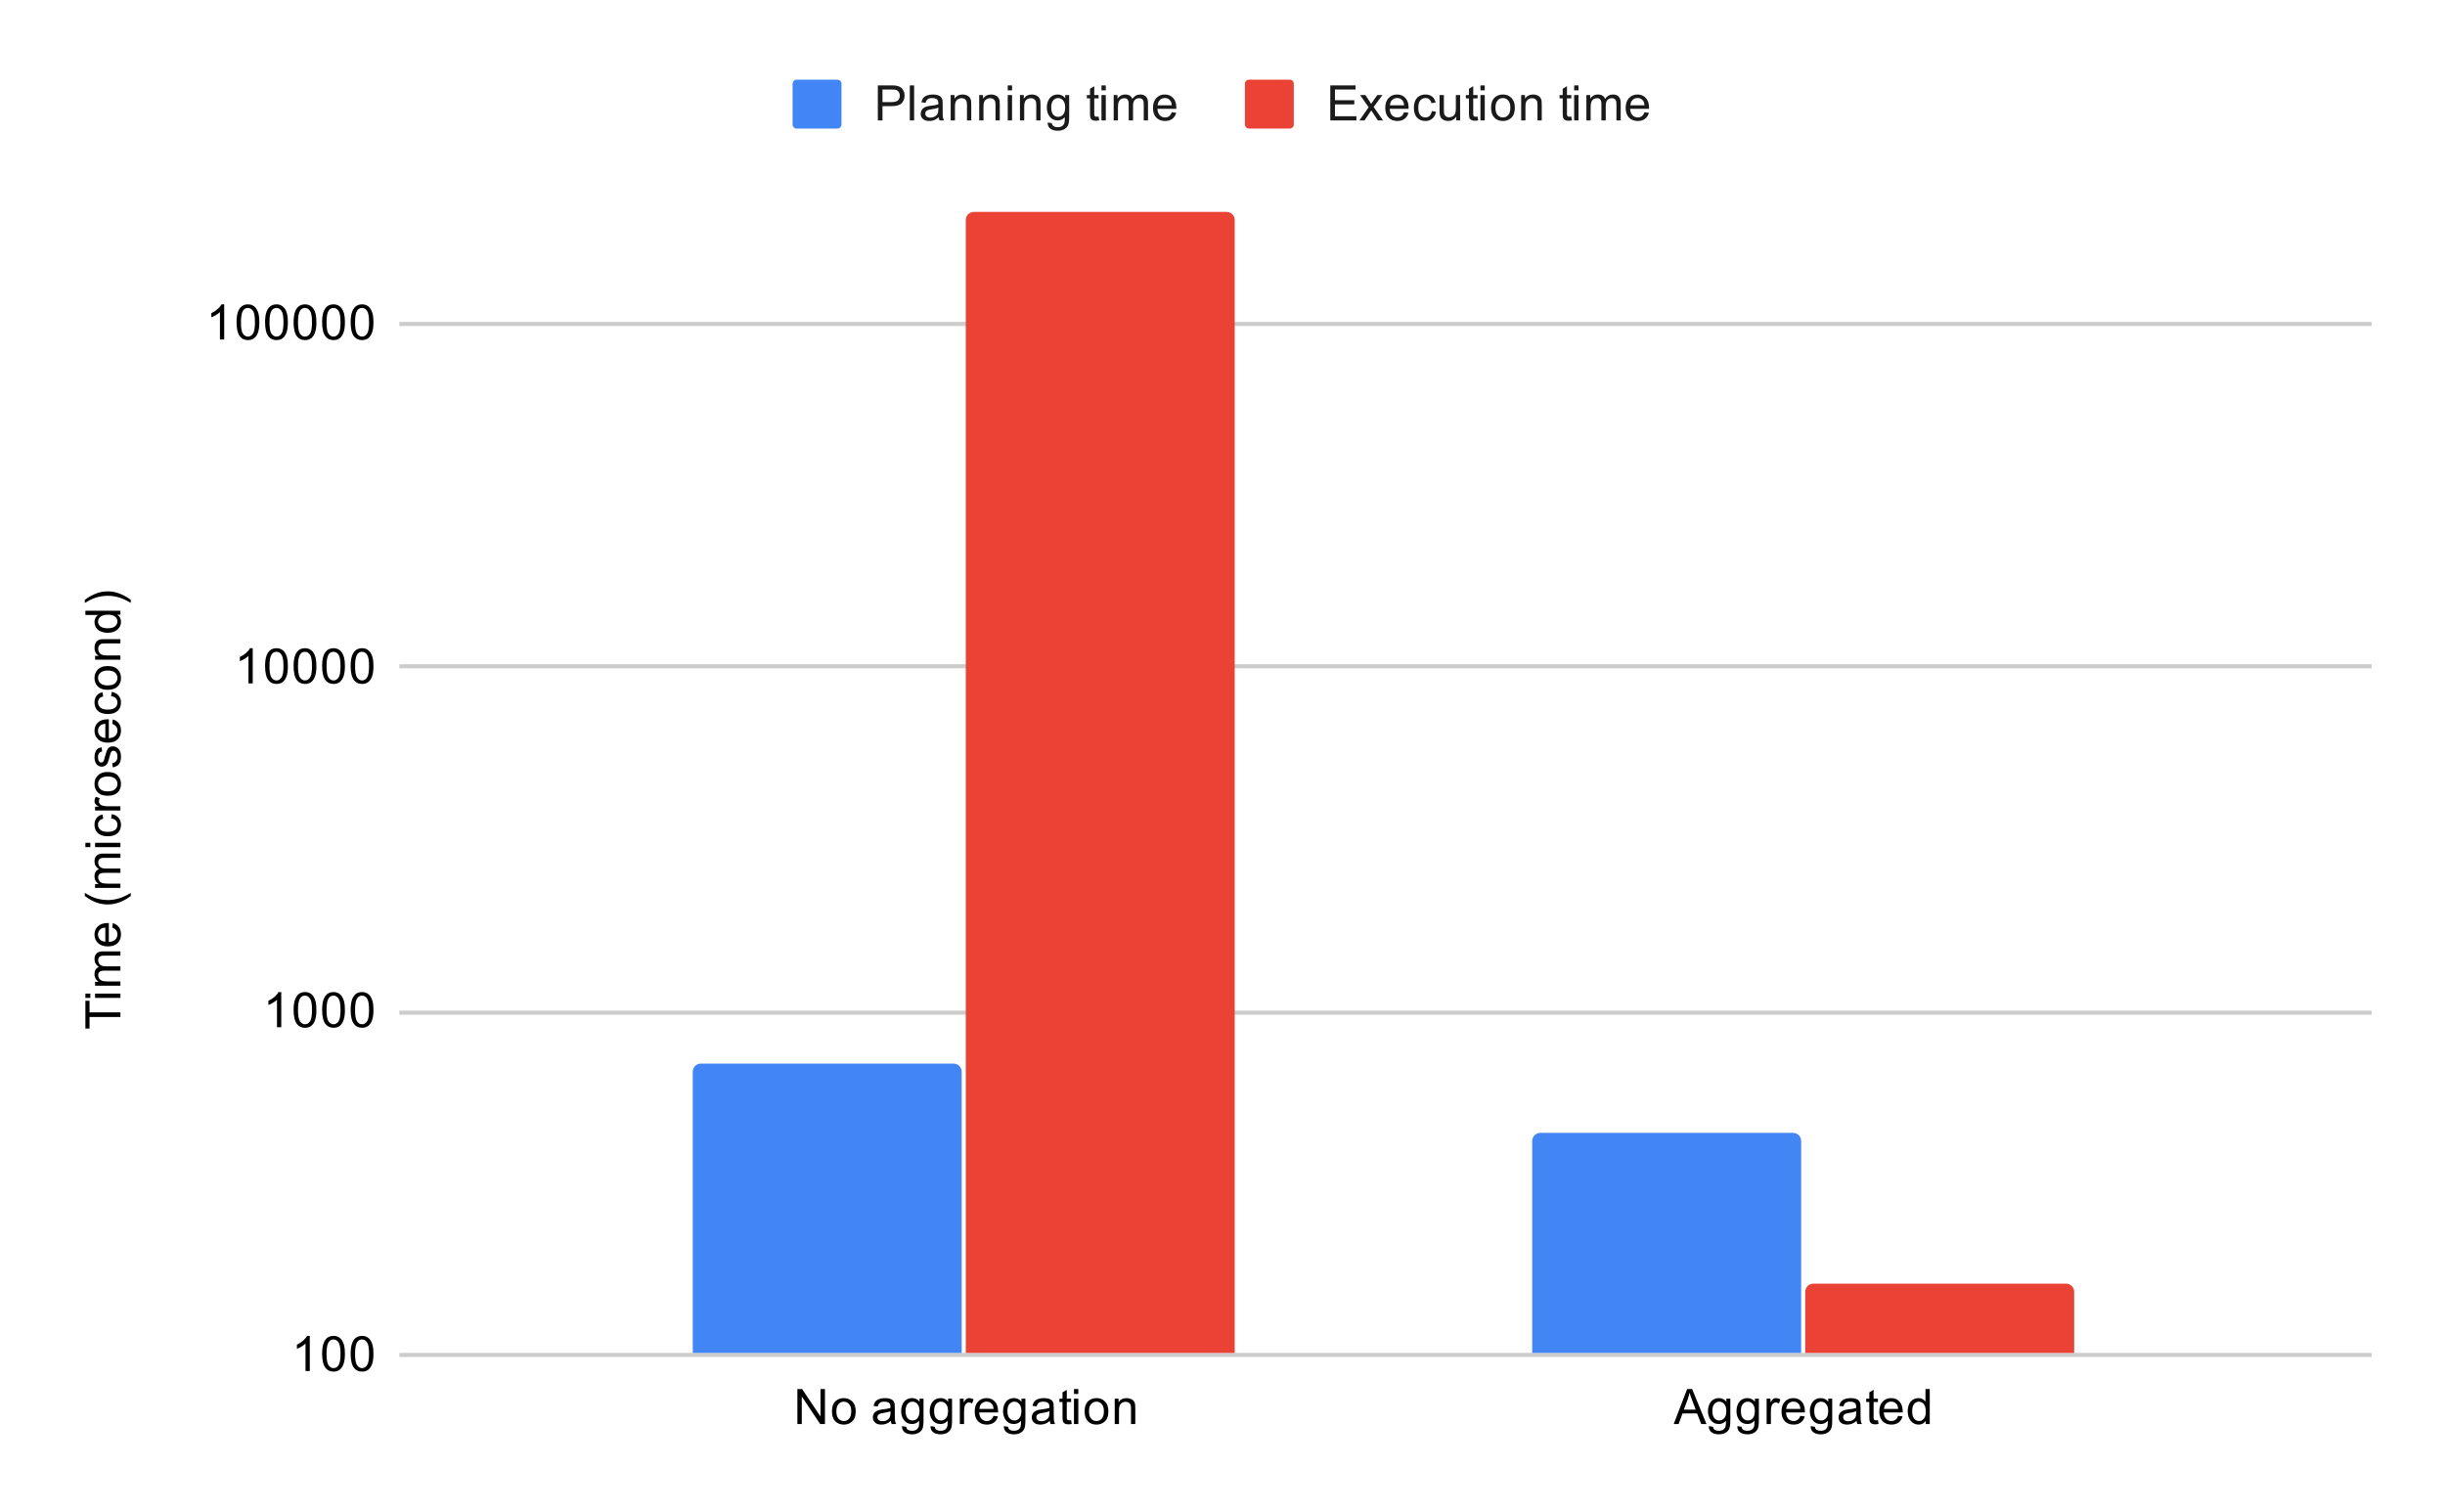 <svg version="1.1" viewBox="0.0 0.0 600.0 371.0" fill="none" stroke="none" stroke-linecap="square" stroke-miterlimit="10" width="600" height="371" xmlns:xlink="http://www.w3.org/1999/xlink" xmlns="http://www.w3.org/2000/svg"><path fill="#ffffff" d="M0 0L600.0 0L600.0 371.0L0 371.0L0 0Z" fill-rule="nonzero"/><path stroke="#cccccc" stroke-width="1.0" stroke-linecap="butt" d="M98.5 332.5L581.5 332.5" fill-rule="nonzero"/><path stroke="#cccccc" stroke-width="1.0" stroke-linecap="butt" d="M98.5 248.5L581.5 248.5" fill-rule="nonzero"/><path stroke="#cccccc" stroke-width="1.0" stroke-linecap="butt" d="M98.5 163.5L581.5 163.5" fill-rule="nonzero"/><path stroke="#cccccc" stroke-width="1.0" stroke-linecap="butt" d="M98.5 79.5L581.5 79.5" fill-rule="nonzero"/><clipPath id="id_0"><path d="M98.55 51.917L581.45 51.917L581.45 332.45L98.55 332.45L98.55 51.917Z" clip-rule="nonzero"/></clipPath><path stroke="#000000" stroke-width="0.0" stroke-linecap="butt" stroke-opacity="0.0" clip-path="url(#id_0)" d="M236.0 332.0L170.0 332.0L170.0 263.0C170.0 261.895 170.895 261.0 172.0 261.0L234.0 261.0C235.105 261.0 236.0 261.895 236.0 263.0Z" fill-rule="nonzero"/><path fill="#4285f4" clip-path="url(#id_0)" d="M236.0 332.0L170.0 332.0L170.0 263.0C170.0 261.895 170.895 261.0 172.0 261.0L234.0 261.0C235.105 261.0 236.0 261.895 236.0 263.0Z" fill-rule="nonzero"/><path stroke="#000000" stroke-width="0.0" stroke-linecap="butt" stroke-opacity="0.0" clip-path="url(#id_0)" d="M442.0 332.0L376.0 332.0L376.0 280.0C376.0 278.895 376.895 278.0 378.0 278.0L440.0 278.0C441.105 278.0 442.0 278.895 442.0 280.0Z" fill-rule="nonzero"/><path fill="#4285f4" clip-path="url(#id_0)" d="M442.0 332.0L376.0 332.0L376.0 280.0C376.0 278.895 376.895 278.0 378.0 278.0L440.0 278.0C441.105 278.0 442.0 278.895 442.0 280.0Z" fill-rule="nonzero"/><path stroke="#000000" stroke-width="0.0" stroke-linecap="butt" stroke-opacity="0.0" clip-path="url(#id_0)" d="M303.0 332.0L237.0 332.0L237.0 54.0C237.0 52.895 237.895 52.0 239.0 52.0L301.0 52.0C302.105 52.0 303.0 52.895 303.0 54.0Z" fill-rule="nonzero"/><path fill="#ea4335" clip-path="url(#id_0)" d="M303.0 332.0L237.0 332.0L237.0 54.0C237.0 52.895 237.895 52.0 239.0 52.0L301.0 52.0C302.105 52.0 303.0 52.895 303.0 54.0Z" fill-rule="nonzero"/><path stroke="#000000" stroke-width="0.0" stroke-linecap="butt" stroke-opacity="0.0" clip-path="url(#id_0)" d="M509.0 332.0L443.0 332.0L443.0 317.0C443.0 315.895 443.895 315.0 445.0 315.0L507.0 315.0C508.105 315.0 509.0 315.895 509.0 317.0Z" fill-rule="nonzero"/><path fill="#ea4335" clip-path="url(#id_0)" d="M509.0 332.0L443.0 332.0L443.0 317.0C443.0 315.895 443.895 315.0 445.0 315.0L507.0 315.0C508.105 315.0 509.0 315.895 509.0 317.0Z" fill-rule="nonzero"/><path fill="#000000" d="M29.55 249.574L21.972 249.574L21.972 252.402L20.956 252.402L20.956 245.59L21.972 245.59L21.972 248.433L29.55 248.433L29.55 249.574ZM22.175 244.886L20.956 244.886L20.956 243.824L22.175 243.824L22.175 244.886ZM29.55 244.886L23.331 244.886L23.331 243.824L29.55 243.824L29.55 244.886ZM29.55 241.886L23.331 241.886L23.331 240.949L24.206 240.949Q23.738 240.652 23.472 240.168Q23.191 239.683 23.191 239.058Q23.191 238.371 23.472 237.933Q23.753 237.48 24.269 237.308Q23.191 236.558 23.191 235.386Q23.191 234.449 23.706 233.965Q24.206 233.465 25.284 233.465L29.55 233.465L29.55 234.511L25.628 234.511Q25.003 234.511 24.722 234.621Q24.441 234.715 24.269 234.98Q24.097 235.246 24.097 235.621Q24.097 236.277 24.534 236.715Q24.972 237.136 25.941 237.136L29.55 237.136L29.55 238.199L25.503 238.199Q24.8 238.199 24.456 238.465Q24.097 238.715 24.097 239.293Q24.097 239.746 24.331 240.121Q24.566 240.496 25.019 240.668Q25.472 240.84 26.316 240.84L29.55 240.84L29.55 241.886ZM27.55 227.636L27.675 226.543Q28.628 226.793 29.159 227.496Q29.691 228.199 29.691 229.277Q29.691 230.636 28.847 231.449Q28.003 232.246 26.488 232.246Q24.925 232.246 24.066 231.433Q23.191 230.621 23.191 229.34Q23.191 228.09 24.034 227.308Q24.878 226.511 26.425 226.511Q26.519 226.511 26.706 226.511L26.706 231.152Q27.738 231.09 28.284 230.574Q28.816 230.058 28.816 229.277Q28.816 228.699 28.519 228.293Q28.206 227.871 27.55 227.636ZM25.847 231.09L25.847 227.621Q25.05 227.683 24.659 228.011Q24.05 228.527 24.05 229.324Q24.05 230.058 24.534 230.558Q25.019 231.043 25.847 231.09ZM32.081 219.871Q30.972 220.746 29.503 221.355Q28.019 221.949 26.441 221.949Q25.05 221.949 23.769 221.511Q22.284 220.98 20.816 219.871L20.816 219.121Q22.034 219.824 22.55 220.058Q23.363 220.418 24.238 220.621Q25.331 220.871 26.441 220.871Q29.269 220.871 32.081 219.121L32.081 219.871ZM29.55 217.886L23.331 217.886L23.331 216.949L24.206 216.949Q23.738 216.652 23.472 216.168Q23.191 215.683 23.191 215.058Q23.191 214.371 23.472 213.933Q23.753 213.48 24.269 213.308Q23.191 212.558 23.191 211.386Q23.191 210.449 23.706 209.965Q24.206 209.465 25.284 209.465L29.55 209.465L29.55 210.511L25.628 210.511Q25.003 210.511 24.722 210.621Q24.441 210.715 24.269 210.98Q24.097 211.246 24.097 211.621Q24.097 212.277 24.534 212.715Q24.972 213.136 25.941 213.136L29.55 213.136L29.55 214.199L25.503 214.199Q24.8 214.199 24.456 214.465Q24.097 214.715 24.097 215.293Q24.097 215.746 24.331 216.121Q24.566 216.496 25.019 216.668Q25.472 216.84 26.316 216.84L29.55 216.84L29.55 217.886ZM22.175 207.886L20.956 207.886L20.956 206.824L22.175 206.824L22.175 207.886ZM29.55 207.886L23.331 207.886L23.331 206.824L29.55 206.824L29.55 207.886ZM27.269 200.824L27.409 199.793Q28.472 199.965 29.081 200.668Q29.691 201.371 29.691 202.386Q29.691 203.668 28.863 204.449Q28.019 205.215 26.456 205.215Q25.456 205.215 24.706 204.886Q23.941 204.543 23.566 203.871Q23.191 203.183 23.191 202.371Q23.191 201.371 23.706 200.73Q24.206 200.074 25.159 199.886L25.316 200.918Q24.691 201.058 24.378 201.433Q24.05 201.808 24.05 202.34Q24.05 203.136 24.628 203.636Q25.191 204.136 26.425 204.136Q27.691 204.136 28.253 203.652Q28.816 203.168 28.816 202.402Q28.816 201.777 28.441 201.371Q28.066 200.949 27.269 200.824ZM29.55 198.902L23.331 198.902L23.331 197.949L24.269 197.949Q23.613 197.59 23.409 197.293Q23.191 196.98 23.191 196.605Q23.191 196.074 23.519 195.527L24.503 195.886Q24.269 196.277 24.269 196.652Q24.269 197.011 24.488 197.293Q24.691 197.558 25.066 197.668Q25.628 197.855 26.284 197.855L29.55 197.855L29.55 198.902ZM26.441 195.277Q24.706 195.277 23.878 194.324Q23.191 193.527 23.191 192.371Q23.191 191.09 24.034 190.277Q24.863 189.449 26.347 189.449Q27.55 189.449 28.238 189.808Q28.925 190.168 29.316 190.871Q29.691 191.558 29.691 192.371Q29.691 193.668 28.863 194.48Q28.019 195.277 26.441 195.277ZM26.441 194.199Q27.628 194.199 28.222 193.683Q28.816 193.152 28.816 192.371Q28.816 191.574 28.222 191.058Q27.628 190.543 26.409 190.543Q25.253 190.543 24.659 191.074Q24.066 191.59 24.066 192.371Q24.066 193.152 24.659 193.683Q25.238 194.199 26.441 194.199ZM27.691 188.308L27.534 187.277Q28.159 187.183 28.488 186.793Q28.816 186.386 28.816 185.652Q28.816 184.933 28.534 184.59Q28.238 184.23 27.831 184.23Q27.472 184.23 27.269 184.543Q27.128 184.761 26.909 185.621Q26.613 186.777 26.409 187.23Q26.191 187.668 25.816 187.902Q25.441 188.136 24.972 188.136Q24.566 188.136 24.206 187.949Q23.847 187.761 23.613 187.433Q23.441 187.183 23.316 186.761Q23.191 186.34 23.191 185.84Q23.191 185.121 23.409 184.574Q23.613 184.011 23.972 183.746Q24.331 183.48 24.925 183.386L25.066 184.418Q24.597 184.48 24.331 184.824Q24.05 185.152 24.05 185.777Q24.05 186.496 24.3 186.808Q24.534 187.121 24.863 187.121Q25.066 187.121 25.222 186.996Q25.394 186.855 25.503 186.59Q25.566 186.433 25.769 185.652Q26.081 184.527 26.269 184.09Q26.456 183.652 26.816 183.402Q27.175 183.152 27.722 183.152Q28.253 183.152 28.722 183.465Q29.175 183.761 29.441 184.34Q29.691 184.918 29.691 185.652Q29.691 186.871 29.191 187.511Q28.675 188.136 27.691 188.308ZM27.55 177.636L27.675 176.543Q28.628 176.793 29.159 177.496Q29.691 178.199 29.691 179.277Q29.691 180.636 28.847 181.449Q28.003 182.246 26.488 182.246Q24.925 182.246 24.066 181.433Q23.191 180.621 23.191 179.34Q23.191 178.09 24.034 177.308Q24.878 176.511 26.425 176.511Q26.519 176.511 26.706 176.511L26.706 181.152Q27.738 181.09 28.284 180.574Q28.816 180.058 28.816 179.277Q28.816 178.699 28.519 178.293Q28.206 177.871 27.55 177.636ZM25.847 181.09L25.847 177.621Q25.05 177.683 24.659 178.011Q24.05 178.527 24.05 179.324Q24.05 180.058 24.534 180.558Q25.019 181.043 25.847 181.09ZM27.269 170.824L27.409 169.793Q28.472 169.965 29.081 170.668Q29.691 171.371 29.691 172.386Q29.691 173.668 28.863 174.449Q28.019 175.215 26.456 175.215Q25.456 175.215 24.706 174.886Q23.941 174.543 23.566 173.871Q23.191 173.183 23.191 172.371Q23.191 171.371 23.706 170.73Q24.206 170.074 25.159 169.886L25.316 170.918Q24.691 171.058 24.378 171.433Q24.05 171.808 24.05 172.34Q24.05 173.136 24.628 173.636Q25.191 174.136 26.425 174.136Q27.691 174.136 28.253 173.652Q28.816 173.168 28.816 172.402Q28.816 171.777 28.441 171.371Q28.066 170.949 27.269 170.824ZM26.441 169.277Q24.706 169.277 23.878 168.324Q23.191 167.527 23.191 166.371Q23.191 165.09 24.034 164.277Q24.863 163.449 26.347 163.449Q27.55 163.449 28.238 163.808Q28.925 164.168 29.316 164.871Q29.691 165.558 29.691 166.371Q29.691 167.668 28.863 168.48Q28.019 169.277 26.441 169.277ZM26.441 168.199Q27.628 168.199 28.222 167.683Q28.816 167.152 28.816 166.371Q28.816 165.574 28.222 165.058Q27.628 164.543 26.409 164.543Q25.253 164.543 24.659 165.074Q24.066 165.59 24.066 166.371Q24.066 167.152 24.659 167.683Q25.238 168.199 26.441 168.199ZM29.55 161.886L23.331 161.886L23.331 160.949L24.206 160.949Q23.191 160.261 23.191 158.965Q23.191 158.402 23.394 157.933Q23.597 157.449 23.925 157.215Q24.253 156.98 24.691 156.886Q24.988 156.84 25.722 156.84L29.55 156.84L29.55 157.886L25.769 157.886Q25.113 157.886 24.8 158.011Q24.488 158.136 24.3 158.449Q24.097 158.761 24.097 159.183Q24.097 159.855 24.534 160.355Q24.956 160.84 26.144 160.84L29.55 160.84L29.55 161.886ZM29.55 150.855L28.769 150.855Q29.691 151.449 29.691 152.59Q29.691 153.34 29.284 153.965Q28.863 154.59 28.128 154.933Q27.394 155.277 26.441 155.277Q25.519 155.277 24.753 154.965Q23.988 154.652 23.597 154.027Q23.191 153.402 23.191 152.636Q23.191 152.074 23.425 151.636Q23.659 151.199 24.034 150.918L20.956 150.918L20.956 149.871L29.55 149.871L29.55 150.855ZM26.441 154.183Q27.644 154.183 28.238 153.683Q28.816 153.183 28.816 152.496Q28.816 151.808 28.253 151.324Q27.691 150.84 26.534 150.84Q25.253 150.84 24.659 151.34Q24.066 151.824 24.066 152.543Q24.066 153.246 24.644 153.715Q25.206 154.183 26.441 154.183ZM32.081 147.199L32.081 147.949Q29.269 146.199 26.441 146.199Q25.347 146.199 24.253 146.449Q23.378 146.652 22.566 147.011Q22.05 147.246 20.816 147.949L20.816 147.199Q22.284 146.105 23.769 145.574Q25.05 145.121 26.441 145.121Q28.019 145.121 29.503 145.73Q30.972 146.34 32.081 147.199Z" fill-rule="nonzero"/><path fill="#000000" d="M76.019 336.45L74.972 336.45L74.972 329.731Q74.581 330.091 73.956 330.466Q73.347 330.825 72.862 330.997L72.862 329.981Q73.737 329.559 74.394 328.981Q75.066 328.387 75.347 327.825L76.019 327.825L76.019 336.45ZM79.05 332.216Q79.05 330.684 79.362 329.762Q79.675 328.825 80.284 328.325Q80.909 327.825 81.847 327.825Q82.534 327.825 83.05 328.106Q83.581 328.387 83.925 328.919Q84.269 329.434 84.456 330.184Q84.644 330.934 84.644 332.216Q84.644 333.731 84.331 334.653Q84.034 335.575 83.409 336.091Q82.8 336.591 81.847 336.591Q80.612 336.591 79.894 335.7Q79.05 334.637 79.05 332.216ZM80.128 332.216Q80.128 334.325 80.628 335.028Q81.128 335.731 81.847 335.731Q82.581 335.731 83.066 335.028Q83.566 334.325 83.566 332.216Q83.566 330.091 83.066 329.403Q82.581 328.7 81.831 328.7Q81.112 328.7 80.675 329.309Q80.128 330.091 80.128 332.216ZM86.05 332.216Q86.05 330.684 86.362 329.762Q86.675 328.825 87.284 328.325Q87.909 327.825 88.847 327.825Q89.534 327.825 90.05 328.106Q90.581 328.387 90.925 328.919Q91.269 329.434 91.456 330.184Q91.644 330.934 91.644 332.216Q91.644 333.731 91.331 334.653Q91.034 335.575 90.409 336.091Q89.8 336.591 88.847 336.591Q87.612 336.591 86.894 335.7Q86.05 334.637 86.05 332.216ZM87.128 332.216Q87.128 334.325 87.628 335.028Q88.128 335.731 88.847 335.731Q89.581 335.731 90.066 335.028Q90.566 334.325 90.566 332.216Q90.566 330.091 90.066 329.403Q89.581 328.7 88.831 328.7Q88.112 328.7 87.675 329.309Q87.128 330.091 87.128 332.216Z" fill-rule="nonzero"/><path fill="#000000" d="M69.019 252.073L67.972 252.073L67.972 245.354Q67.581 245.714 66.956 246.089Q66.347 246.448 65.862 246.62L65.862 245.604Q66.737 245.182 67.394 244.604Q68.066 244.011 68.347 243.448L69.019 243.448L69.019 252.073ZM72.05 247.839Q72.05 246.307 72.362 245.386Q72.675 244.448 73.284 243.948Q73.909 243.448 74.847 243.448Q75.534 243.448 76.05 243.729Q76.581 244.011 76.925 244.542Q77.269 245.057 77.456 245.807Q77.644 246.557 77.644 247.839Q77.644 249.354 77.331 250.276Q77.034 251.198 76.409 251.714Q75.8 252.214 74.847 252.214Q73.612 252.214 72.894 251.323Q72.05 250.261 72.05 247.839ZM73.128 247.839Q73.128 249.948 73.628 250.651Q74.128 251.354 74.847 251.354Q75.581 251.354 76.066 250.651Q76.566 249.948 76.566 247.839Q76.566 245.714 76.066 245.026Q75.581 244.323 74.831 244.323Q74.112 244.323 73.675 244.932Q73.128 245.714 73.128 247.839ZM79.05 247.839Q79.05 246.307 79.362 245.386Q79.675 244.448 80.284 243.948Q80.909 243.448 81.847 243.448Q82.534 243.448 83.05 243.729Q83.581 244.011 83.925 244.542Q84.269 245.057 84.456 245.807Q84.644 246.557 84.644 247.839Q84.644 249.354 84.331 250.276Q84.034 251.198 83.409 251.714Q82.8 252.214 81.847 252.214Q80.612 252.214 79.894 251.323Q79.05 250.261 79.05 247.839ZM80.128 247.839Q80.128 249.948 80.628 250.651Q81.128 251.354 81.847 251.354Q82.581 251.354 83.066 250.651Q83.566 249.948 83.566 247.839Q83.566 245.714 83.066 245.026Q82.581 244.323 81.831 244.323Q81.112 244.323 80.675 244.932Q80.128 245.714 80.128 247.839ZM86.05 247.839Q86.05 246.307 86.362 245.386Q86.675 244.448 87.284 243.948Q87.909 243.448 88.847 243.448Q89.534 243.448 90.05 243.729Q90.581 244.011 90.925 244.542Q91.269 245.057 91.456 245.807Q91.644 246.557 91.644 247.839Q91.644 249.354 91.331 250.276Q91.034 251.198 90.409 251.714Q89.8 252.214 88.847 252.214Q87.612 252.214 86.894 251.323Q86.05 250.261 86.05 247.839ZM87.128 247.839Q87.128 249.948 87.628 250.651Q88.128 251.354 88.847 251.354Q89.581 251.354 90.066 250.651Q90.566 249.948 90.566 247.839Q90.566 245.714 90.066 245.026Q89.581 244.323 88.831 244.323Q88.112 244.323 87.675 244.932Q87.128 245.714 87.128 247.839Z" fill-rule="nonzero"/><path fill="#000000" d="M62.019 167.696L60.972 167.696L60.972 160.977Q60.581 161.337 59.956 161.712Q59.347 162.071 58.862 162.243L58.862 161.227Q59.737 160.805 60.394 160.227Q61.066 159.634 61.347 159.071L62.019 159.071L62.019 167.696ZM65.05 163.462Q65.05 161.93 65.362 161.009Q65.675 160.071 66.284 159.571Q66.909 159.071 67.847 159.071Q68.534 159.071 69.05 159.352Q69.581 159.634 69.925 160.165Q70.269 160.68 70.456 161.43Q70.644 162.18 70.644 163.462Q70.644 164.977 70.331 165.899Q70.034 166.821 69.409 167.337Q68.8 167.837 67.847 167.837Q66.612 167.837 65.894 166.946Q65.05 165.884 65.05 163.462ZM66.128 163.462Q66.128 165.571 66.628 166.274Q67.128 166.977 67.847 166.977Q68.581 166.977 69.066 166.274Q69.566 165.571 69.566 163.462Q69.566 161.337 69.066 160.649Q68.581 159.946 67.831 159.946Q67.112 159.946 66.675 160.555Q66.128 161.337 66.128 163.462ZM72.05 163.462Q72.05 161.93 72.362 161.009Q72.675 160.071 73.284 159.571Q73.909 159.071 74.847 159.071Q75.534 159.071 76.05 159.352Q76.581 159.634 76.925 160.165Q77.269 160.68 77.456 161.43Q77.644 162.18 77.644 163.462Q77.644 164.977 77.331 165.899Q77.034 166.821 76.409 167.337Q75.8 167.837 74.847 167.837Q73.612 167.837 72.894 166.946Q72.05 165.884 72.05 163.462ZM73.128 163.462Q73.128 165.571 73.628 166.274Q74.128 166.977 74.847 166.977Q75.581 166.977 76.066 166.274Q76.566 165.571 76.566 163.462Q76.566 161.337 76.066 160.649Q75.581 159.946 74.831 159.946Q74.112 159.946 73.675 160.555Q73.128 161.337 73.128 163.462ZM79.05 163.462Q79.05 161.93 79.362 161.009Q79.675 160.071 80.284 159.571Q80.909 159.071 81.847 159.071Q82.534 159.071 83.05 159.352Q83.581 159.634 83.925 160.165Q84.269 160.68 84.456 161.43Q84.644 162.18 84.644 163.462Q84.644 164.977 84.331 165.899Q84.034 166.821 83.409 167.337Q82.8 167.837 81.847 167.837Q80.612 167.837 79.894 166.946Q79.05 165.884 79.05 163.462ZM80.128 163.462Q80.128 165.571 80.628 166.274Q81.128 166.977 81.847 166.977Q82.581 166.977 83.066 166.274Q83.566 165.571 83.566 163.462Q83.566 161.337 83.066 160.649Q82.581 159.946 81.831 159.946Q81.112 159.946 80.675 160.555Q80.128 161.337 80.128 163.462ZM86.05 163.462Q86.05 161.93 86.362 161.009Q86.675 160.071 87.284 159.571Q87.909 159.071 88.847 159.071Q89.534 159.071 90.05 159.352Q90.581 159.634 90.925 160.165Q91.269 160.68 91.456 161.43Q91.644 162.18 91.644 163.462Q91.644 164.977 91.331 165.899Q91.034 166.821 90.409 167.337Q89.8 167.837 88.847 167.837Q87.612 167.837 86.894 166.946Q86.05 165.884 86.05 163.462ZM87.128 163.462Q87.128 165.571 87.628 166.274Q88.128 166.977 88.847 166.977Q89.581 166.977 90.066 166.274Q90.566 165.571 90.566 163.462Q90.566 161.337 90.066 160.649Q89.581 159.946 88.831 159.946Q88.112 159.946 87.675 160.555Q87.128 161.337 87.128 163.462Z" fill-rule="nonzero"/><path fill="#000000" d="M55.019 83.319L53.972 83.319L53.972 76.6Q53.581 76.96 52.956 77.335Q52.347 77.694 51.862 77.866L51.862 76.85Q52.737 76.428 53.394 75.85Q54.066 75.257 54.347 74.694L55.019 74.694L55.019 83.319ZM58.05 79.085Q58.05 77.553 58.362 76.632Q58.675 75.694 59.284 75.194Q59.909 74.694 60.847 74.694Q61.534 74.694 62.05 74.975Q62.581 75.257 62.925 75.788Q63.269 76.303 63.456 77.053Q63.644 77.803 63.644 79.085Q63.644 80.6 63.331 81.522Q63.034 82.444 62.409 82.96Q61.8 83.46 60.847 83.46Q59.612 83.46 58.894 82.569Q58.05 81.507 58.05 79.085ZM59.128 79.085Q59.128 81.194 59.628 81.897Q60.128 82.6 60.847 82.6Q61.581 82.6 62.066 81.897Q62.566 81.194 62.566 79.085Q62.566 76.96 62.066 76.272Q61.581 75.569 60.831 75.569Q60.112 75.569 59.675 76.178Q59.128 76.96 59.128 79.085ZM65.05 79.085Q65.05 77.553 65.362 76.632Q65.675 75.694 66.284 75.194Q66.909 74.694 67.847 74.694Q68.534 74.694 69.05 74.975Q69.581 75.257 69.925 75.788Q70.269 76.303 70.456 77.053Q70.644 77.803 70.644 79.085Q70.644 80.6 70.331 81.522Q70.034 82.444 69.409 82.96Q68.8 83.46 67.847 83.46Q66.612 83.46 65.894 82.569Q65.05 81.507 65.05 79.085ZM66.128 79.085Q66.128 81.194 66.628 81.897Q67.128 82.6 67.847 82.6Q68.581 82.6 69.066 81.897Q69.566 81.194 69.566 79.085Q69.566 76.96 69.066 76.272Q68.581 75.569 67.831 75.569Q67.112 75.569 66.675 76.178Q66.128 76.96 66.128 79.085ZM72.05 79.085Q72.05 77.553 72.362 76.632Q72.675 75.694 73.284 75.194Q73.909 74.694 74.847 74.694Q75.534 74.694 76.05 74.975Q76.581 75.257 76.925 75.788Q77.269 76.303 77.456 77.053Q77.644 77.803 77.644 79.085Q77.644 80.6 77.331 81.522Q77.034 82.444 76.409 82.96Q75.8 83.46 74.847 83.46Q73.612 83.46 72.894 82.569Q72.05 81.507 72.05 79.085ZM73.128 79.085Q73.128 81.194 73.628 81.897Q74.128 82.6 74.847 82.6Q75.581 82.6 76.066 81.897Q76.566 81.194 76.566 79.085Q76.566 76.96 76.066 76.272Q75.581 75.569 74.831 75.569Q74.112 75.569 73.675 76.178Q73.128 76.96 73.128 79.085ZM79.05 79.085Q79.05 77.553 79.362 76.632Q79.675 75.694 80.284 75.194Q80.909 74.694 81.847 74.694Q82.534 74.694 83.05 74.975Q83.581 75.257 83.925 75.788Q84.269 76.303 84.456 77.053Q84.644 77.803 84.644 79.085Q84.644 80.6 84.331 81.522Q84.034 82.444 83.409 82.96Q82.8 83.46 81.847 83.46Q80.612 83.46 79.894 82.569Q79.05 81.507 79.05 79.085ZM80.128 79.085Q80.128 81.194 80.628 81.897Q81.128 82.6 81.847 82.6Q82.581 82.6 83.066 81.897Q83.566 81.194 83.566 79.085Q83.566 76.96 83.066 76.272Q82.581 75.569 81.831 75.569Q81.112 75.569 80.675 76.178Q80.128 76.96 80.128 79.085ZM86.05 79.085Q86.05 77.553 86.362 76.632Q86.675 75.694 87.284 75.194Q87.909 74.694 88.847 74.694Q89.534 74.694 90.05 74.975Q90.581 75.257 90.925 75.788Q91.269 76.303 91.456 77.053Q91.644 77.803 91.644 79.085Q91.644 80.6 91.331 81.522Q91.034 82.444 90.409 82.96Q89.8 83.46 88.847 83.46Q87.612 83.46 86.894 82.569Q86.05 81.507 86.05 79.085ZM87.128 79.085Q87.128 81.194 87.628 81.897Q88.128 82.6 88.847 82.6Q89.581 82.6 90.066 81.897Q90.566 81.194 90.566 79.085Q90.566 76.96 90.066 76.272Q89.581 75.569 88.831 75.569Q88.112 75.569 87.675 76.178Q87.128 76.96 87.128 79.085Z" fill-rule="nonzero"/><path fill="#000000" d="M195.677 349.45L195.677 340.856L196.833 340.856L201.349 347.606L201.349 340.856L202.443 340.856L202.443 349.45L201.271 349.45L196.755 342.7L196.755 349.45L195.677 349.45ZM204.162 346.341Q204.162 344.606 205.115 343.778Q205.912 343.091 207.068 343.091Q208.349 343.091 209.162 343.934Q209.99 344.762 209.99 346.247Q209.99 347.45 209.63 348.137Q209.271 348.825 208.568 349.216Q207.88 349.591 207.068 349.591Q205.771 349.591 204.958 348.762Q204.162 347.919 204.162 346.341ZM205.24 346.341Q205.24 347.528 205.755 348.122Q206.287 348.716 207.068 348.716Q207.865 348.716 208.38 348.122Q208.896 347.528 208.896 346.309Q208.896 345.153 208.365 344.559Q207.849 343.966 207.068 343.966Q206.287 343.966 205.755 344.559Q205.24 345.137 205.24 346.341ZM218.615 348.684Q218.021 349.184 217.474 349.387Q216.943 349.591 216.318 349.591Q215.287 349.591 214.74 349.091Q214.193 348.591 214.193 347.809Q214.193 347.356 214.396 346.981Q214.599 346.591 214.943 346.372Q215.287 346.137 215.708 346.028Q216.005 345.934 216.646 345.856Q217.912 345.716 218.521 345.497Q218.521 345.278 218.521 345.231Q218.521 344.575 218.224 344.309Q217.818 343.966 217.021 343.966Q216.287 343.966 215.927 344.231Q215.568 344.481 215.396 345.137L214.365 344.997Q214.505 344.341 214.833 343.934Q215.162 343.528 215.771 343.309Q216.38 343.091 217.177 343.091Q217.974 343.091 218.474 343.278Q218.974 343.466 219.208 343.747Q219.443 344.028 219.537 344.466Q219.583 344.731 219.583 345.434L219.583 346.841Q219.583 348.309 219.646 348.7Q219.724 349.091 219.927 349.45L218.818 349.45Q218.662 349.122 218.615 348.684ZM218.521 346.325Q217.943 346.559 216.802 346.731Q216.146 346.825 215.88 346.95Q215.615 347.059 215.458 347.278Q215.318 347.497 215.318 347.778Q215.318 348.2 215.63 348.481Q215.958 348.762 216.568 348.762Q217.177 348.762 217.646 348.497Q218.13 348.231 218.349 347.762Q218.521 347.403 218.521 346.716L218.521 346.325ZM221.349 349.966L222.38 350.122Q222.443 350.591 222.74 350.809Q223.13 351.106 223.802 351.106Q224.537 351.106 224.927 350.809Q225.333 350.512 225.474 349.997Q225.568 349.669 225.552 348.637Q224.865 349.45 223.833 349.45Q222.552 349.45 221.849 348.528Q221.146 347.591 221.146 346.309Q221.146 345.419 221.458 344.669Q221.787 343.903 222.396 343.497Q223.005 343.091 223.833 343.091Q224.943 343.091 225.662 343.981L225.662 343.231L226.63 343.231L226.63 348.606Q226.63 350.059 226.333 350.669Q226.037 351.278 225.396 351.622Q224.755 351.981 223.818 351.981Q222.708 351.981 222.021 351.481Q221.333 350.981 221.349 349.966ZM222.224 346.231Q222.224 347.45 222.708 348.012Q223.193 348.575 223.927 348.575Q224.662 348.575 225.146 348.012Q225.646 347.45 225.646 346.262Q225.646 345.122 225.13 344.544Q224.63 343.966 223.912 343.966Q223.208 343.966 222.708 344.544Q222.224 345.106 222.224 346.231ZM228.349 349.966L229.38 350.122Q229.443 350.591 229.74 350.809Q230.13 351.106 230.802 351.106Q231.537 351.106 231.927 350.809Q232.333 350.512 232.474 349.997Q232.568 349.669 232.552 348.637Q231.865 349.45 230.833 349.45Q229.552 349.45 228.849 348.528Q228.146 347.591 228.146 346.309Q228.146 345.419 228.458 344.669Q228.787 343.903 229.396 343.497Q230.005 343.091 230.833 343.091Q231.943 343.091 232.662 343.981L232.662 343.231L233.63 343.231L233.63 348.606Q233.63 350.059 233.333 350.669Q233.037 351.278 232.396 351.622Q231.755 351.981 230.818 351.981Q229.708 351.981 229.021 351.481Q228.333 350.981 228.349 349.966ZM229.224 346.231Q229.224 347.45 229.708 348.012Q230.193 348.575 230.927 348.575Q231.662 348.575 232.146 348.012Q232.646 347.45 232.646 346.262Q232.646 345.122 232.13 344.544Q231.63 343.966 230.912 343.966Q230.208 343.966 229.708 344.544Q229.224 345.106 229.224 346.231ZM235.537 349.45L235.537 343.231L236.49 343.231L236.49 344.169Q236.849 343.512 237.146 343.309Q237.458 343.091 237.833 343.091Q238.365 343.091 238.912 343.419L238.552 344.403Q238.162 344.169 237.787 344.169Q237.427 344.169 237.146 344.387Q236.88 344.591 236.771 344.966Q236.583 345.528 236.583 346.184L236.583 349.45L235.537 349.45ZM243.802 347.45L244.896 347.575Q244.646 348.528 243.943 349.059Q243.24 349.591 242.162 349.591Q240.802 349.591 239.99 348.747Q239.193 347.903 239.193 346.387Q239.193 344.825 240.005 343.966Q240.818 343.091 242.099 343.091Q243.349 343.091 244.13 343.934Q244.927 344.778 244.927 346.325Q244.927 346.419 244.927 346.606L240.287 346.606Q240.349 347.637 240.865 348.184Q241.38 348.716 242.162 348.716Q242.74 348.716 243.146 348.419Q243.568 348.106 243.802 347.45ZM240.349 345.747L243.818 345.747Q243.755 344.95 243.427 344.559Q242.912 343.95 242.115 343.95Q241.38 343.95 240.88 344.434Q240.396 344.919 240.349 345.747ZM246.349 349.966L247.38 350.122Q247.443 350.591 247.74 350.809Q248.13 351.106 248.802 351.106Q249.537 351.106 249.927 350.809Q250.333 350.512 250.474 349.997Q250.568 349.669 250.552 348.637Q249.865 349.45 248.833 349.45Q247.552 349.45 246.849 348.528Q246.146 347.591 246.146 346.309Q246.146 345.419 246.458 344.669Q246.787 343.903 247.396 343.497Q248.005 343.091 248.833 343.091Q249.943 343.091 250.662 343.981L250.662 343.231L251.63 343.231L251.63 348.606Q251.63 350.059 251.333 350.669Q251.037 351.278 250.396 351.622Q249.755 351.981 248.818 351.981Q247.708 351.981 247.021 351.481Q246.333 350.981 246.349 349.966ZM247.224 346.231Q247.224 347.45 247.708 348.012Q248.193 348.575 248.927 348.575Q249.662 348.575 250.146 348.012Q250.646 347.45 250.646 346.262Q250.646 345.122 250.13 344.544Q249.63 343.966 248.912 343.966Q248.208 343.966 247.708 344.544Q247.224 345.106 247.224 346.231ZM257.615 348.684Q257.021 349.184 256.474 349.387Q255.943 349.591 255.318 349.591Q254.287 349.591 253.74 349.091Q253.193 348.591 253.193 347.809Q253.193 347.356 253.396 346.981Q253.599 346.591 253.943 346.372Q254.287 346.137 254.708 346.028Q255.005 345.934 255.646 345.856Q256.912 345.716 257.521 345.497Q257.521 345.278 257.521 345.231Q257.521 344.575 257.224 344.309Q256.818 343.966 256.021 343.966Q255.287 343.966 254.927 344.231Q254.568 344.481 254.396 345.137L253.365 344.997Q253.505 344.341 253.833 343.934Q254.162 343.528 254.771 343.309Q255.38 343.091 256.177 343.091Q256.974 343.091 257.474 343.278Q257.974 343.466 258.208 343.747Q258.443 344.028 258.537 344.466Q258.583 344.731 258.583 345.434L258.583 346.841Q258.583 348.309 258.646 348.7Q258.724 349.091 258.927 349.45L257.818 349.45Q257.662 349.122 257.615 348.684ZM257.521 346.325Q256.943 346.559 255.802 346.731Q255.146 346.825 254.88 346.95Q254.615 347.059 254.458 347.278Q254.318 347.497 254.318 347.778Q254.318 348.2 254.63 348.481Q254.958 348.762 255.568 348.762Q256.177 348.762 256.646 348.497Q257.13 348.231 257.349 347.762Q257.521 347.403 257.521 346.716L257.521 346.325ZM262.849 348.512L263.005 349.434Q262.552 349.528 262.208 349.528Q261.63 349.528 261.318 349.356Q261.005 349.169 260.865 348.872Q260.74 348.575 260.74 347.622L260.74 344.044L259.974 344.044L259.974 343.231L260.74 343.231L260.74 341.684L261.787 341.059L261.787 343.231L262.849 343.231L262.849 344.044L261.787 344.044L261.787 347.684Q261.787 348.137 261.833 348.262Q261.896 348.387 262.021 348.466Q262.146 348.544 262.38 348.544Q262.568 348.544 262.849 348.512ZM263.552 342.075L263.552 340.856L264.615 340.856L264.615 342.075L263.552 342.075ZM263.552 349.45L263.552 343.231L264.615 343.231L264.615 349.45L263.552 349.45ZM266.162 346.341Q266.162 344.606 267.115 343.778Q267.912 343.091 269.068 343.091Q270.349 343.091 271.162 343.934Q271.99 344.762 271.99 346.247Q271.99 347.45 271.63 348.137Q271.271 348.825 270.568 349.216Q269.88 349.591 269.068 349.591Q267.771 349.591 266.958 348.762Q266.162 347.919 266.162 346.341ZM267.24 346.341Q267.24 347.528 267.755 348.122Q268.287 348.716 269.068 348.716Q269.865 348.716 270.38 348.122Q270.896 347.528 270.896 346.309Q270.896 345.153 270.365 344.559Q269.849 343.966 269.068 343.966Q268.287 343.966 267.755 344.559Q267.24 345.137 267.24 346.341ZM273.552 349.45L273.552 343.231L274.49 343.231L274.49 344.106Q275.177 343.091 276.474 343.091Q277.037 343.091 277.505 343.294Q277.99 343.497 278.224 343.825Q278.458 344.153 278.552 344.591Q278.599 344.887 278.599 345.622L278.599 349.45L277.552 349.45L277.552 345.669Q277.552 345.012 277.427 344.7Q277.302 344.387 276.99 344.2Q276.677 343.997 276.255 343.997Q275.583 343.997 275.083 344.434Q274.599 344.856 274.599 346.044L274.599 349.45L273.552 349.45Z" fill-rule="nonzero"/><path fill="#000000" d="M410.729 349.45L414.026 340.856L415.245 340.856L418.76 349.45L417.479 349.45L416.463 346.841L412.885 346.841L411.932 349.45L410.729 349.45ZM413.213 345.919L416.12 345.919L415.229 343.544Q414.807 342.466 414.62 341.762Q414.448 342.591 414.151 343.403L413.213 345.919ZM419.338 349.966L420.37 350.122Q420.432 350.591 420.729 350.809Q421.12 351.106 421.792 351.106Q422.526 351.106 422.917 350.809Q423.323 350.512 423.463 349.997Q423.557 349.669 423.542 348.637Q422.854 349.45 421.823 349.45Q420.542 349.45 419.838 348.528Q419.135 347.591 419.135 346.309Q419.135 345.419 419.448 344.669Q419.776 343.903 420.385 343.497Q420.995 343.091 421.823 343.091Q422.932 343.091 423.651 343.981L423.651 343.231L424.62 343.231L424.62 348.606Q424.62 350.059 424.323 350.669Q424.026 351.278 423.385 351.622Q422.745 351.981 421.807 351.981Q420.698 351.981 420.01 351.481Q419.323 350.981 419.338 349.966ZM420.213 346.231Q420.213 347.45 420.698 348.012Q421.182 348.575 421.917 348.575Q422.651 348.575 423.135 348.012Q423.635 347.45 423.635 346.262Q423.635 345.122 423.12 344.544Q422.62 343.966 421.901 343.966Q421.198 343.966 420.698 344.544Q420.213 345.106 420.213 346.231ZM426.338 349.966L427.37 350.122Q427.432 350.591 427.729 350.809Q428.12 351.106 428.792 351.106Q429.526 351.106 429.917 350.809Q430.323 350.512 430.463 349.997Q430.557 349.669 430.542 348.637Q429.854 349.45 428.823 349.45Q427.542 349.45 426.838 348.528Q426.135 347.591 426.135 346.309Q426.135 345.419 426.448 344.669Q426.776 343.903 427.385 343.497Q427.995 343.091 428.823 343.091Q429.932 343.091 430.651 343.981L430.651 343.231L431.62 343.231L431.62 348.606Q431.62 350.059 431.323 350.669Q431.026 351.278 430.385 351.622Q429.745 351.981 428.807 351.981Q427.698 351.981 427.01 351.481Q426.323 350.981 426.338 349.966ZM427.213 346.231Q427.213 347.45 427.698 348.012Q428.182 348.575 428.917 348.575Q429.651 348.575 430.135 348.012Q430.635 347.45 430.635 346.262Q430.635 345.122 430.12 344.544Q429.62 343.966 428.901 343.966Q428.198 343.966 427.698 344.544Q427.213 345.106 427.213 346.231ZM433.526 349.45L433.526 343.231L434.479 343.231L434.479 344.169Q434.838 343.512 435.135 343.309Q435.448 343.091 435.823 343.091Q436.354 343.091 436.901 343.419L436.542 344.403Q436.151 344.169 435.776 344.169Q435.417 344.169 435.135 344.387Q434.87 344.591 434.76 344.966Q434.573 345.528 434.573 346.184L434.573 349.45L433.526 349.45ZM441.792 347.45L442.885 347.575Q442.635 348.528 441.932 349.059Q441.229 349.591 440.151 349.591Q438.792 349.591 437.979 348.747Q437.182 347.903 437.182 346.387Q437.182 344.825 437.995 343.966Q438.807 343.091 440.088 343.091Q441.338 343.091 442.12 343.934Q442.917 344.778 442.917 346.325Q442.917 346.419 442.917 346.606L438.276 346.606Q438.338 347.637 438.854 348.184Q439.37 348.716 440.151 348.716Q440.729 348.716 441.135 348.419Q441.557 348.106 441.792 347.45ZM438.338 345.747L441.807 345.747Q441.745 344.95 441.417 344.559Q440.901 343.95 440.104 343.95Q439.37 343.95 438.87 344.434Q438.385 344.919 438.338 345.747ZM444.338 349.966L445.37 350.122Q445.432 350.591 445.729 350.809Q446.12 351.106 446.792 351.106Q447.526 351.106 447.917 350.809Q448.323 350.512 448.463 349.997Q448.557 349.669 448.542 348.637Q447.854 349.45 446.823 349.45Q445.542 349.45 444.838 348.528Q444.135 347.591 444.135 346.309Q444.135 345.419 444.448 344.669Q444.776 343.903 445.385 343.497Q445.995 343.091 446.823 343.091Q447.932 343.091 448.651 343.981L448.651 343.231L449.62 343.231L449.62 348.606Q449.62 350.059 449.323 350.669Q449.026 351.278 448.385 351.622Q447.745 351.981 446.807 351.981Q445.698 351.981 445.01 351.481Q444.323 350.981 444.338 349.966ZM445.213 346.231Q445.213 347.45 445.698 348.012Q446.182 348.575 446.917 348.575Q447.651 348.575 448.135 348.012Q448.635 347.45 448.635 346.262Q448.635 345.122 448.12 344.544Q447.62 343.966 446.901 343.966Q446.198 343.966 445.698 344.544Q445.213 345.106 445.213 346.231ZM455.604 348.684Q455.01 349.184 454.463 349.387Q453.932 349.591 453.307 349.591Q452.276 349.591 451.729 349.091Q451.182 348.591 451.182 347.809Q451.182 347.356 451.385 346.981Q451.588 346.591 451.932 346.372Q452.276 346.137 452.698 346.028Q452.995 345.934 453.635 345.856Q454.901 345.716 455.51 345.497Q455.51 345.278 455.51 345.231Q455.51 344.575 455.213 344.309Q454.807 343.966 454.01 343.966Q453.276 343.966 452.917 344.231Q452.557 344.481 452.385 345.137L451.354 344.997Q451.495 344.341 451.823 343.934Q452.151 343.528 452.76 343.309Q453.37 343.091 454.167 343.091Q454.963 343.091 455.463 343.278Q455.963 343.466 456.198 343.747Q456.432 344.028 456.526 344.466Q456.573 344.731 456.573 345.434L456.573 346.841Q456.573 348.309 456.635 348.7Q456.713 349.091 456.917 349.45L455.807 349.45Q455.651 349.122 455.604 348.684ZM455.51 346.325Q454.932 346.559 453.792 346.731Q453.135 346.825 452.87 346.95Q452.604 347.059 452.448 347.278Q452.307 347.497 452.307 347.778Q452.307 348.2 452.62 348.481Q452.948 348.762 453.557 348.762Q454.167 348.762 454.635 348.497Q455.12 348.231 455.338 347.762Q455.51 347.403 455.51 346.716L455.51 346.325ZM460.838 348.512L460.995 349.434Q460.542 349.528 460.198 349.528Q459.62 349.528 459.307 349.356Q458.995 349.169 458.854 348.872Q458.729 348.575 458.729 347.622L458.729 344.044L457.963 344.044L457.963 343.231L458.729 343.231L458.729 341.684L459.776 341.059L459.776 343.231L460.838 343.231L460.838 344.044L459.776 344.044L459.776 347.684Q459.776 348.137 459.823 348.262Q459.885 348.387 460.01 348.466Q460.135 348.544 460.37 348.544Q460.557 348.544 460.838 348.512ZM465.792 347.45L466.885 347.575Q466.635 348.528 465.932 349.059Q465.229 349.591 464.151 349.591Q462.792 349.591 461.979 348.747Q461.182 347.903 461.182 346.387Q461.182 344.825 461.995 343.966Q462.807 343.091 464.088 343.091Q465.338 343.091 466.12 343.934Q466.917 344.778 466.917 346.325Q466.917 346.419 466.917 346.606L462.276 346.606Q462.338 347.637 462.854 348.184Q463.37 348.716 464.151 348.716Q464.729 348.716 465.135 348.419Q465.557 348.106 465.792 347.45ZM462.338 345.747L465.807 345.747Q465.745 344.95 465.417 344.559Q464.901 343.95 464.104 343.95Q463.37 343.95 462.87 344.434Q462.385 344.919 462.338 345.747ZM472.573 349.45L472.573 348.669Q471.979 349.591 470.838 349.591Q470.088 349.591 469.463 349.184Q468.838 348.762 468.495 348.028Q468.151 347.294 468.151 346.341Q468.151 345.419 468.463 344.653Q468.776 343.887 469.401 343.497Q470.026 343.091 470.792 343.091Q471.354 343.091 471.792 343.325Q472.229 343.559 472.51 343.934L472.51 340.856L473.557 340.856L473.557 349.45L472.573 349.45ZM469.245 346.341Q469.245 347.544 469.745 348.137Q470.245 348.716 470.932 348.716Q471.62 348.716 472.104 348.153Q472.588 347.591 472.588 346.434Q472.588 345.153 472.088 344.559Q471.604 343.966 470.885 343.966Q470.182 343.966 469.713 344.544Q469.245 345.106 469.245 346.341Z" fill-rule="nonzero"/><path fill="#4285f4" d="M194.5 20.55C194.5 19.998 194.948 19.55 195.5 19.55L205.5 19.55C206.052 19.55 206.5 19.998 206.5 20.55L206.5 30.55C206.5 31.102 206.052 31.55 205.5 31.55L195.5 31.55C194.948 31.55 194.5 31.102 194.5 30.55Z" fill-rule="nonzero"/><path fill="#1a1a1a" d="M215.422 29.55L215.422 20.956L218.672 20.956Q219.516 20.956 219.969 21.034Q220.609 21.144 221.031 21.441Q221.469 21.738 221.719 22.269Q221.984 22.8 221.984 23.441Q221.984 24.534 221.281 25.3Q220.594 26.05 218.766 26.05L216.562 26.05L216.562 29.55L215.422 29.55ZM216.562 25.05L218.781 25.05Q219.891 25.05 220.344 24.644Q220.812 24.222 220.812 23.472Q220.812 22.941 220.531 22.566Q220.266 22.175 219.828 22.05Q219.531 21.972 218.766 21.972L216.562 21.972L216.562 25.05ZM223.266 29.55L223.266 20.956L224.328 20.956L224.328 29.55L223.266 29.55ZM230.359 28.784Q229.766 29.284 229.219 29.488Q228.688 29.691 228.062 29.691Q227.031 29.691 226.484 29.191Q225.938 28.691 225.938 27.909Q225.938 27.456 226.141 27.081Q226.344 26.691 226.688 26.472Q227.031 26.238 227.453 26.128Q227.75 26.034 228.391 25.956Q229.656 25.816 230.266 25.597Q230.266 25.378 230.266 25.331Q230.266 24.675 229.969 24.409Q229.562 24.066 228.766 24.066Q228.031 24.066 227.672 24.331Q227.312 24.581 227.141 25.238L226.109 25.097Q226.25 24.441 226.578 24.034Q226.906 23.628 227.516 23.409Q228.125 23.191 228.922 23.191Q229.719 23.191 230.219 23.378Q230.719 23.566 230.953 23.847Q231.188 24.128 231.281 24.566Q231.328 24.831 231.328 25.534L231.328 26.941Q231.328 28.409 231.391 28.8Q231.469 29.191 231.672 29.55L230.562 29.55Q230.406 29.222 230.359 28.784ZM230.266 26.425Q229.688 26.659 228.547 26.831Q227.891 26.925 227.625 27.05Q227.359 27.159 227.203 27.378Q227.062 27.597 227.062 27.878Q227.062 28.3 227.375 28.581Q227.703 28.863 228.312 28.863Q228.922 28.863 229.391 28.597Q229.875 28.331 230.094 27.863Q230.266 27.503 230.266 26.816L230.266 26.425ZM233.297 29.55L233.297 23.331L234.234 23.331L234.234 24.206Q234.922 23.191 236.219 23.191Q236.781 23.191 237.25 23.394Q237.734 23.597 237.969 23.925Q238.203 24.253 238.297 24.691Q238.344 24.988 238.344 25.722L238.344 29.55L237.297 29.55L237.297 25.769Q237.297 25.113 237.172 24.8Q237.047 24.488 236.734 24.3Q236.422 24.097 236.0 24.097Q235.328 24.097 234.828 24.534Q234.344 24.956 234.344 26.144L234.344 29.55L233.297 29.55ZM240.297 29.55L240.297 23.331L241.234 23.331L241.234 24.206Q241.922 23.191 243.219 23.191Q243.781 23.191 244.25 23.394Q244.734 23.597 244.969 23.925Q245.203 24.253 245.297 24.691Q245.344 24.988 245.344 25.722L245.344 29.55L244.297 29.55L244.297 25.769Q244.297 25.113 244.172 24.8Q244.047 24.488 243.734 24.3Q243.422 24.097 243.0 24.097Q242.328 24.097 241.828 24.534Q241.344 24.956 241.344 26.144L241.344 29.55L240.297 29.55ZM247.297 22.175L247.297 20.956L248.359 20.956L248.359 22.175L247.297 22.175ZM247.297 29.55L247.297 23.331L248.359 23.331L248.359 29.55L247.297 29.55ZM250.297 29.55L250.297 23.331L251.234 23.331L251.234 24.206Q251.922 23.191 253.219 23.191Q253.781 23.191 254.25 23.394Q254.734 23.597 254.969 23.925Q255.203 24.253 255.297 24.691Q255.344 24.988 255.344 25.722L255.344 29.55L254.297 29.55L254.297 25.769Q254.297 25.113 254.172 24.8Q254.047 24.488 253.734 24.3Q253.422 24.097 253.0 24.097Q252.328 24.097 251.828 24.534Q251.344 24.956 251.344 26.144L251.344 29.55L250.297 29.55ZM257.094 30.066L258.125 30.222Q258.188 30.691 258.484 30.909Q258.875 31.206 259.547 31.206Q260.281 31.206 260.672 30.909Q261.078 30.613 261.219 30.097Q261.312 29.769 261.297 28.738Q260.609 29.55 259.578 29.55Q258.297 29.55 257.594 28.628Q256.891 27.691 256.891 26.409Q256.891 25.519 257.203 24.769Q257.531 24.003 258.141 23.597Q258.75 23.191 259.578 23.191Q260.688 23.191 261.406 24.081L261.406 23.331L262.375 23.331L262.375 28.706Q262.375 30.159 262.078 30.769Q261.781 31.378 261.141 31.722Q260.5 32.081 259.562 32.081Q258.453 32.081 257.766 31.581Q257.078 31.081 257.094 30.066ZM257.969 26.331Q257.969 27.55 258.453 28.113Q258.938 28.675 259.672 28.675Q260.406 28.675 260.891 28.113Q261.391 27.55 261.391 26.363Q261.391 25.222 260.875 24.644Q260.375 24.066 259.656 24.066Q258.953 24.066 258.453 24.644Q257.969 25.206 257.969 26.331ZM269.594 28.613L269.75 29.534Q269.297 29.628 268.953 29.628Q268.375 29.628 268.062 29.456Q267.75 29.269 267.609 28.972Q267.484 28.675 267.484 27.722L267.484 24.144L266.719 24.144L266.719 23.331L267.484 23.331L267.484 21.784L268.531 21.159L268.531 23.331L269.594 23.331L269.594 24.144L268.531 24.144L268.531 27.784Q268.531 28.238 268.578 28.363Q268.641 28.488 268.766 28.566Q268.891 28.644 269.125 28.644Q269.312 28.644 269.594 28.613ZM270.297 22.175L270.297 20.956L271.359 20.956L271.359 22.175L270.297 22.175ZM270.297 29.55L270.297 23.331L271.359 23.331L271.359 29.55L270.297 29.55ZM273.297 29.55L273.297 23.331L274.234 23.331L274.234 24.206Q274.531 23.738 275.016 23.472Q275.5 23.191 276.125 23.191Q276.812 23.191 277.25 23.472Q277.703 23.753 277.875 24.269Q278.625 23.191 279.797 23.191Q280.734 23.191 281.219 23.706Q281.719 24.206 281.719 25.284L281.719 29.55L280.672 29.55L280.672 25.628Q280.672 25.003 280.562 24.722Q280.469 24.441 280.203 24.269Q279.938 24.097 279.562 24.097Q278.906 24.097 278.469 24.534Q278.047 24.972 278.047 25.941L278.047 29.55L276.984 29.55L276.984 25.503Q276.984 24.8 276.719 24.456Q276.469 24.097 275.891 24.097Q275.438 24.097 275.062 24.331Q274.688 24.566 274.516 25.019Q274.344 25.472 274.344 26.316L274.344 29.55L273.297 29.55ZM287.547 27.55L288.641 27.675Q288.391 28.628 287.688 29.159Q286.984 29.691 285.906 29.691Q284.547 29.691 283.734 28.847Q282.938 28.003 282.938 26.488Q282.938 24.925 283.75 24.066Q284.562 23.191 285.844 23.191Q287.094 23.191 287.875 24.034Q288.672 24.878 288.672 26.425Q288.672 26.519 288.672 26.706L284.031 26.706Q284.094 27.738 284.609 28.284Q285.125 28.816 285.906 28.816Q286.484 28.816 286.891 28.519Q287.312 28.206 287.547 27.55ZM284.094 25.847L287.562 25.847Q287.5 25.05 287.172 24.659Q286.656 24.05 285.859 24.05Q285.125 24.05 284.625 24.534Q284.141 25.019 284.094 25.847Z" fill-rule="nonzero"/><path fill="#ea4335" d="M305.5 20.55C305.5 19.998 305.948 19.55 306.5 19.55L316.5 19.55C317.052 19.55 317.5 19.998 317.5 20.55L317.5 30.55C317.5 31.102 317.052 31.55 316.5 31.55L306.5 31.55C305.948 31.55 305.5 31.102 305.5 30.55Z" fill-rule="nonzero"/><path fill="#1a1a1a" d="M326.453 29.55L326.453 20.956L332.656 20.956L332.656 21.972L327.594 21.972L327.594 24.597L332.344 24.597L332.344 25.613L327.594 25.613L327.594 28.534L332.859 28.534L332.859 29.55L326.453 29.55ZM333.594 29.55L335.859 26.316L333.766 23.331L335.078 23.331L336.031 24.784Q336.297 25.206 336.469 25.488Q336.719 25.097 336.938 24.8L337.984 23.331L339.25 23.331L337.094 26.253L339.406 29.55L338.125 29.55L336.844 27.613L336.5 27.097L334.859 29.55L333.594 29.55ZM344.547 27.55L345.641 27.675Q345.391 28.628 344.688 29.159Q343.984 29.691 342.906 29.691Q341.547 29.691 340.734 28.847Q339.938 28.003 339.938 26.488Q339.938 24.925 340.75 24.066Q341.562 23.191 342.844 23.191Q344.094 23.191 344.875 24.034Q345.672 24.878 345.672 26.425Q345.672 26.519 345.672 26.706L341.031 26.706Q341.094 27.738 341.609 28.284Q342.125 28.816 342.906 28.816Q343.484 28.816 343.891 28.519Q344.312 28.206 344.547 27.55ZM341.094 25.847L344.562 25.847Q344.5 25.05 344.172 24.659Q343.656 24.05 342.859 24.05Q342.125 24.05 341.625 24.534Q341.141 25.019 341.094 25.847ZM351.359 27.269L352.391 27.409Q352.219 28.472 351.516 29.081Q350.812 29.691 349.797 29.691Q348.516 29.691 347.734 28.863Q346.969 28.019 346.969 26.456Q346.969 25.456 347.297 24.706Q347.641 23.941 348.312 23.566Q349.0 23.191 349.812 23.191Q350.812 23.191 351.453 23.706Q352.109 24.206 352.297 25.159L351.266 25.316Q351.125 24.691 350.75 24.378Q350.375 24.05 349.844 24.05Q349.047 24.05 348.547 24.628Q348.047 25.191 348.047 26.425Q348.047 27.691 348.531 28.253Q349.016 28.816 349.781 28.816Q350.406 28.816 350.812 28.441Q351.234 28.066 351.359 27.269ZM357.375 29.55L357.375 28.628Q356.641 29.691 355.391 29.691Q354.844 29.691 354.359 29.488Q353.891 29.269 353.656 28.956Q353.422 28.628 353.328 28.159Q353.266 27.863 353.266 27.175L353.266 23.331L354.328 23.331L354.328 26.784Q354.328 27.597 354.391 27.894Q354.484 28.3 354.797 28.55Q355.125 28.784 355.609 28.784Q356.078 28.784 356.484 28.55Q356.906 28.3 357.078 27.878Q357.266 27.456 357.266 26.659L357.266 23.331L358.312 23.331L358.312 29.55L357.375 29.55ZM362.594 28.613L362.75 29.534Q362.297 29.628 361.953 29.628Q361.375 29.628 361.062 29.456Q360.75 29.269 360.609 28.972Q360.484 28.675 360.484 27.722L360.484 24.144L359.719 24.144L359.719 23.331L360.484 23.331L360.484 21.784L361.531 21.159L361.531 23.331L362.594 23.331L362.594 24.144L361.531 24.144L361.531 27.784Q361.531 28.238 361.578 28.363Q361.641 28.488 361.766 28.566Q361.891 28.644 362.125 28.644Q362.312 28.644 362.594 28.613ZM363.297 22.175L363.297 20.956L364.359 20.956L364.359 22.175L363.297 22.175ZM363.297 29.55L363.297 23.331L364.359 23.331L364.359 29.55L363.297 29.55ZM365.906 26.441Q365.906 24.706 366.859 23.878Q367.656 23.191 368.812 23.191Q370.094 23.191 370.906 24.034Q371.734 24.863 371.734 26.347Q371.734 27.55 371.375 28.238Q371.016 28.925 370.312 29.316Q369.625 29.691 368.812 29.691Q367.516 29.691 366.703 28.863Q365.906 28.019 365.906 26.441ZM366.984 26.441Q366.984 27.628 367.5 28.222Q368.031 28.816 368.812 28.816Q369.609 28.816 370.125 28.222Q370.641 27.628 370.641 26.409Q370.641 25.253 370.109 24.659Q369.594 24.066 368.812 24.066Q368.031 24.066 367.5 24.659Q366.984 25.238 366.984 26.441ZM373.297 29.55L373.297 23.331L374.234 23.331L374.234 24.206Q374.922 23.191 376.219 23.191Q376.781 23.191 377.25 23.394Q377.734 23.597 377.969 23.925Q378.203 24.253 378.297 24.691Q378.344 24.988 378.344 25.722L378.344 29.55L377.297 29.55L377.297 25.769Q377.297 25.113 377.172 24.8Q377.047 24.488 376.734 24.3Q376.422 24.097 376.0 24.097Q375.328 24.097 374.828 24.534Q374.344 24.956 374.344 26.144L374.344 29.55L373.297 29.55ZM385.594 28.613L385.75 29.534Q385.297 29.628 384.953 29.628Q384.375 29.628 384.062 29.456Q383.75 29.269 383.609 28.972Q383.484 28.675 383.484 27.722L383.484 24.144L382.719 24.144L382.719 23.331L383.484 23.331L383.484 21.784L384.531 21.159L384.531 23.331L385.594 23.331L385.594 24.144L384.531 24.144L384.531 27.784Q384.531 28.238 384.578 28.363Q384.641 28.488 384.766 28.566Q384.891 28.644 385.125 28.644Q385.312 28.644 385.594 28.613ZM386.297 22.175L386.297 20.956L387.359 20.956L387.359 22.175L386.297 22.175ZM386.297 29.55L386.297 23.331L387.359 23.331L387.359 29.55L386.297 29.55ZM389.297 29.55L389.297 23.331L390.234 23.331L390.234 24.206Q390.531 23.738 391.016 23.472Q391.5 23.191 392.125 23.191Q392.812 23.191 393.25 23.472Q393.703 23.753 393.875 24.269Q394.625 23.191 395.797 23.191Q396.734 23.191 397.219 23.706Q397.719 24.206 397.719 25.284L397.719 29.55L396.672 29.55L396.672 25.628Q396.672 25.003 396.562 24.722Q396.469 24.441 396.203 24.269Q395.938 24.097 395.562 24.097Q394.906 24.097 394.469 24.534Q394.047 24.972 394.047 25.941L394.047 29.55L392.984 29.55L392.984 25.503Q392.984 24.8 392.719 24.456Q392.469 24.097 391.891 24.097Q391.438 24.097 391.062 24.331Q390.688 24.566 390.516 25.019Q390.344 25.472 390.344 26.316L390.344 29.55L389.297 29.55ZM403.547 27.55L404.641 27.675Q404.391 28.628 403.688 29.159Q402.984 29.691 401.906 29.691Q400.547 29.691 399.734 28.847Q398.938 28.003 398.938 26.488Q398.938 24.925 399.75 24.066Q400.562 23.191 401.844 23.191Q403.094 23.191 403.875 24.034Q404.672 24.878 404.672 26.425Q404.672 26.519 404.672 26.706L400.031 26.706Q400.094 27.738 400.609 28.284Q401.125 28.816 401.906 28.816Q402.484 28.816 402.891 28.519Q403.312 28.206 403.547 27.55ZM400.094 25.847L403.562 25.847Q403.5 25.05 403.172 24.659Q402.656 24.05 401.859 24.05Q401.125 24.05 400.625 24.534Q400.141 25.019 400.094 25.847Z" fill-rule="nonzero"/></svg>